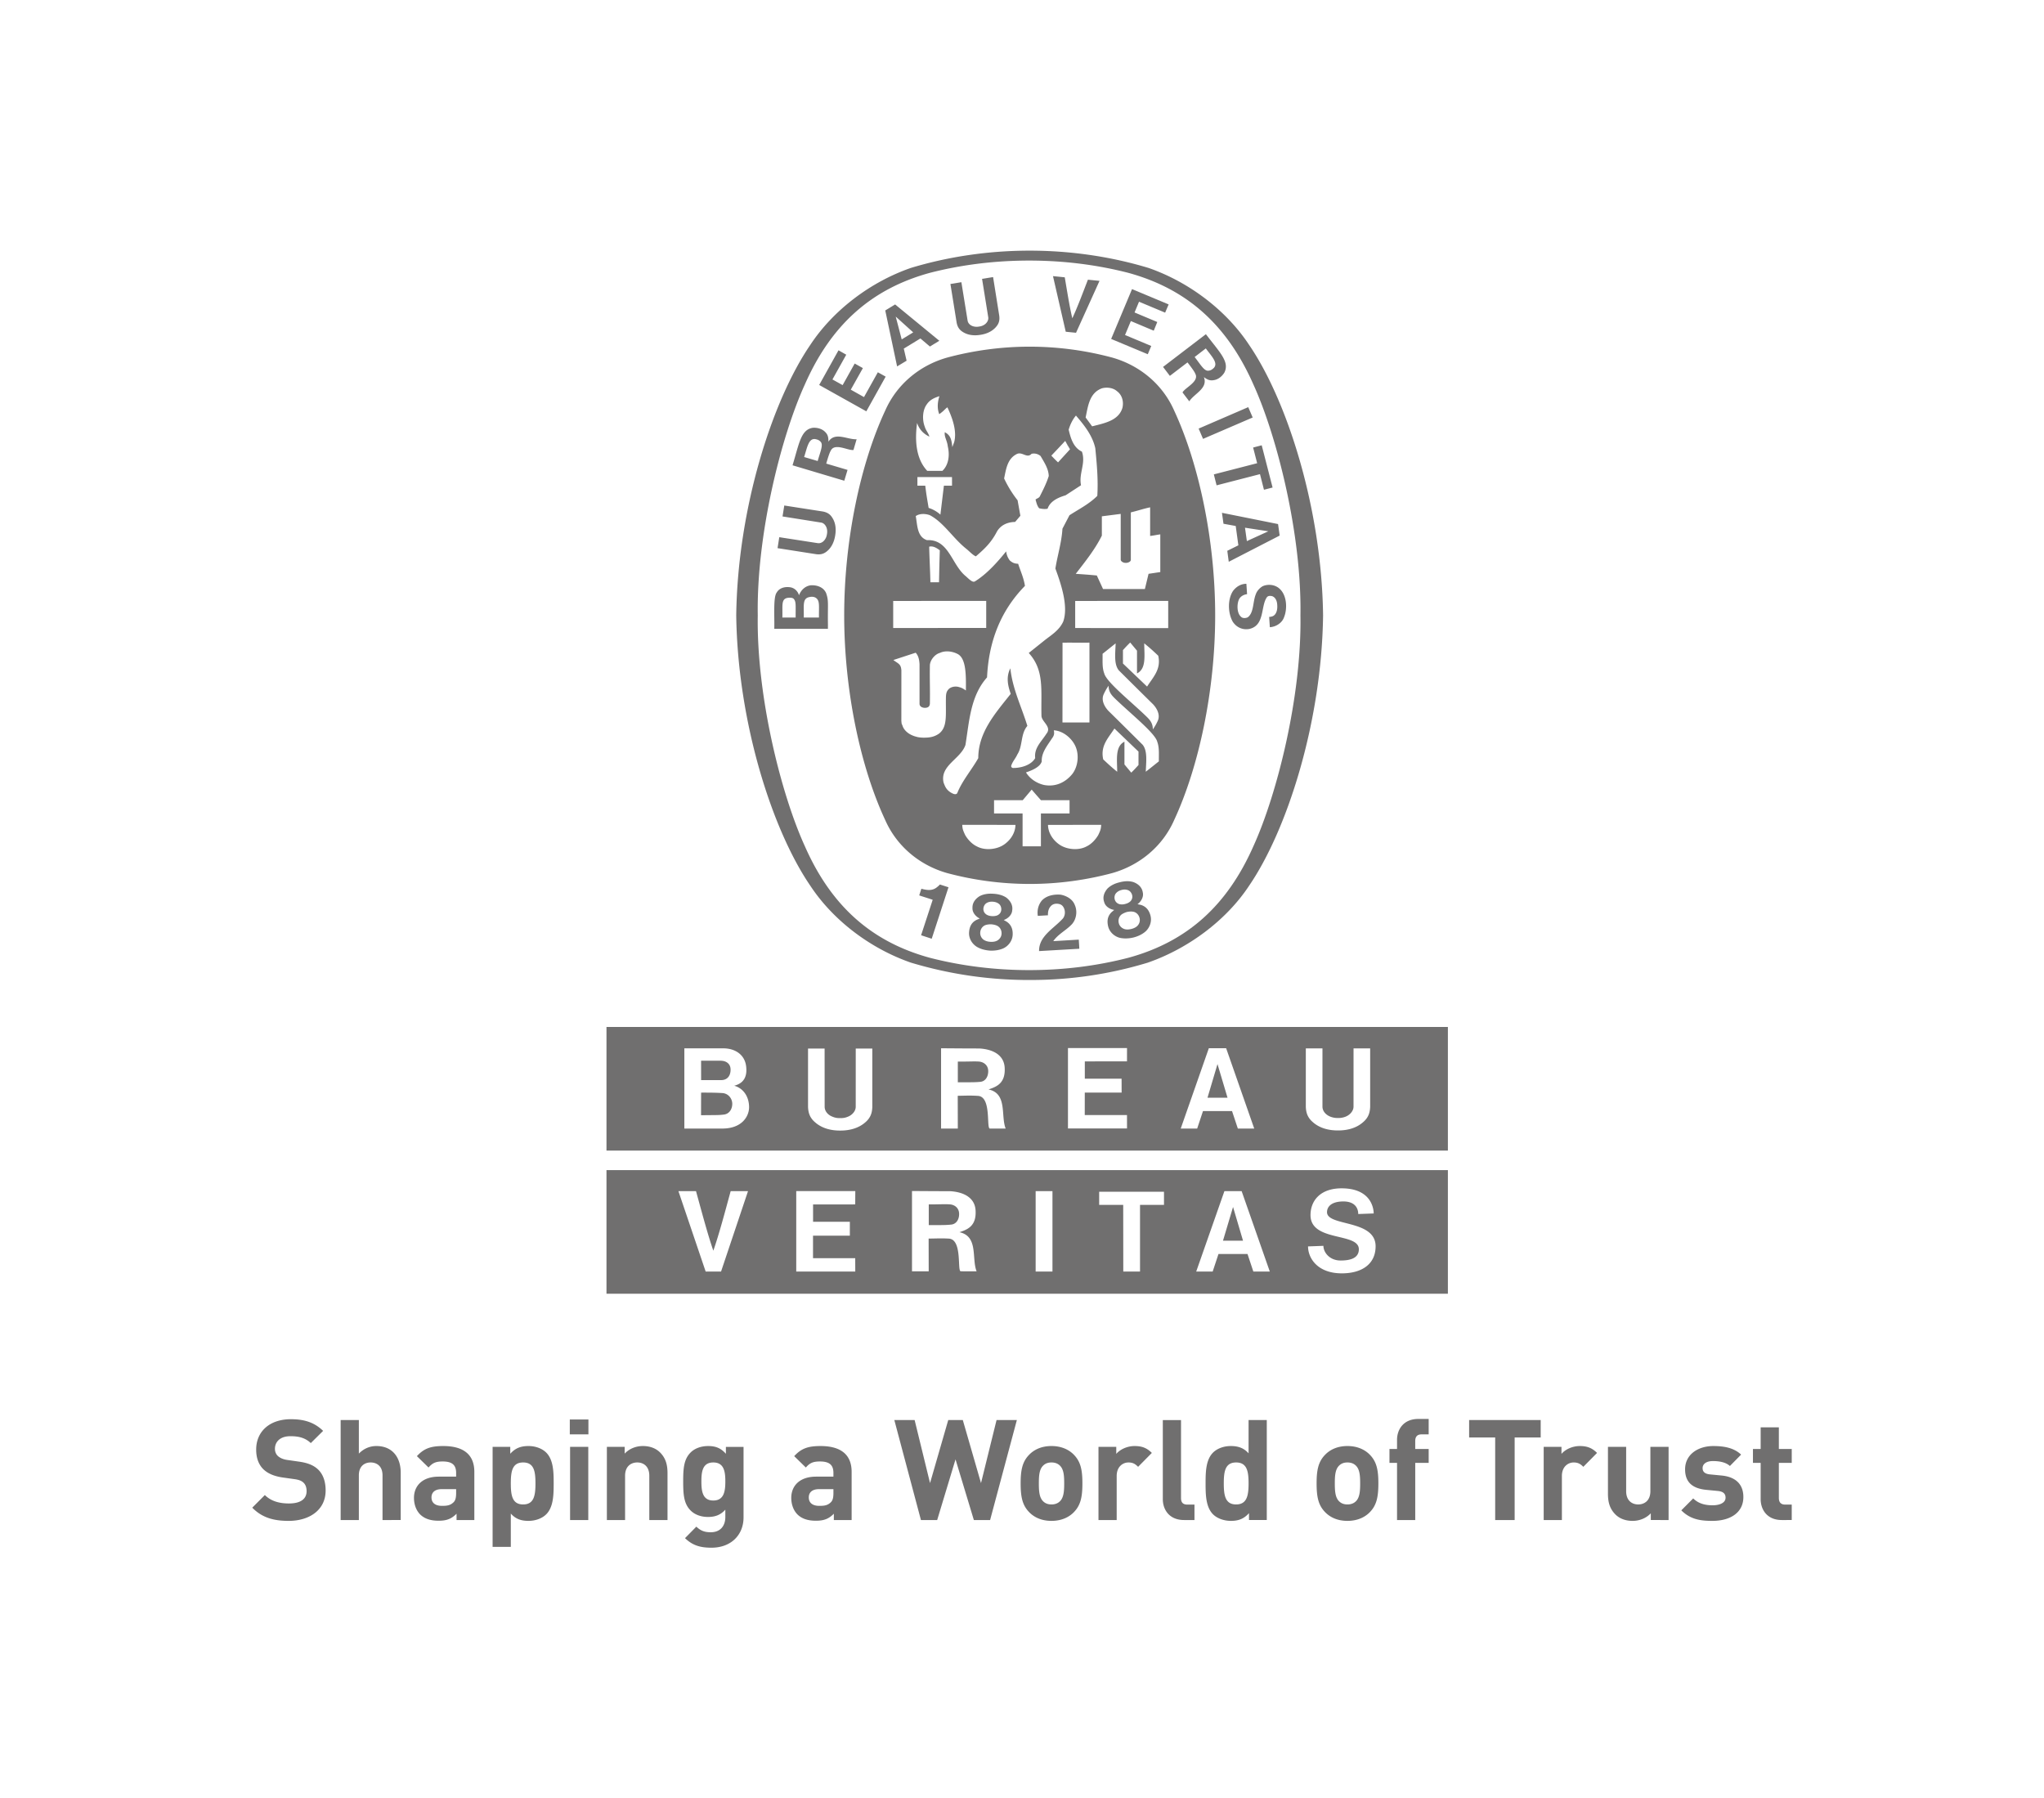 <svg xmlns="http://www.w3.org/2000/svg" width="499.559" height="439.5"><path fill="#706F6F" d="M222.605 65.485c.34-.117-.346.105 0 0m0 0c.064-.02-.059.015 0 0"/><path fill="#706F6F" d="M251.656 239.501h-.217c-10.03 0-19.698-1.5-28.834-4.25-9.826-3.418-18.932-10.246-24.563-18.787-9.306-13.598-17.742-39.879-18.105-66.047v-.078c.363-26.168 8.801-52.449 18.105-66.055 5.631-8.531 14.735-15.387 24.563-18.801 9.136-2.766 19.015-4.227 29.051-4.227 10.027 0 19.906 1.461 29.054 4.227 9.819 3.414 18.938 10.27 24.573 18.801 9.293 13.605 17.73 39.887 18.082 66.055v.078c-.352 26.168-8.789 52.449-18.082 66.047-5.637 8.541-14.965 15.395-24.784 18.805a97.978 97.978 0 01-28.638 4.229h-.205v.003zm66.176-89.124c.322-19.711-5.684-43.631-11.473-56.357-6.416-14.563-16.207-23.406-30.598-27.34-7.74-1.988-15.873-3-24.229-3-8.351 0-16.529 1.012-24.271 3-14.379 3.934-24.182 12.777-30.58 27.34-5.801 12.727-11.801 36.646-11.483 56.357-.316 19.711 5.684 43.635 11.483 56.367 6.398 14.552 16.201 23.401 30.58 27.33 7.74 1.993 15.92 3.01 24.271 3.01 8.356 0 16.489-1.017 24.229-3.01 14.391-3.929 24.182-12.775 30.598-27.33 5.791-12.732 11.797-36.656 11.473-56.367zm-56.319-40.572c-.961-1.613-.176-.174-1.172-2.051"/><path fill="#706F6F" d="M253.953 232.433c-.064-3.607 3.465-5.428 5.686-7.818.604-.574.826-1.723.398-2.668-.271-.594-.65-.887-1.148-1.01-.772-.176-1.43-.061-1.928.369-.687.645-.873 1.48-.838 2.379l-2.48.145c-.211-1.367.129-2.692.963-3.729 1.154-1.23 2.883-1.57 4.57-1.459 1.342.223 2.912 1.031 3.469 2.438.715 1.524.476 3.489-.656 4.778-1.459 1.552-3.356 2.397-4.569 4.147l6.233-.371c.054.763.105 1.521.136 2.229l-9.836.57zm-22.137-15.593l-.041.117-4.061 12.46-2.596-.854 2.789-8.52.04-.146c-1.036-.367-2.284-.721-3.286-1.074l.526-1.621c1.313.348 2.66.574 3.81-.379.416-.328.485-.414.715-.66l2.104.677zm49.361 6.908c-.328-1.228-1.014-2.213-2.379-2.605l-.791-.17c.813-.574 1.563-1.736 1.295-2.859-.193-1.284-1.119-2.098-2.285-2.538-1.02-.32-2.215-.264-3.346.041-1.148.258-2.215.768-2.988 1.524-.813.932-1.26 2.08-.82 3.305.275 1.123 1.478 1.795 2.455 1.932l-.614.517c-1.037.996-1.166 2.172-.892 3.414.299 1.379 1.412 2.461 2.76 2.858 1.009.254 2.232.234 3.429-.047 1.194-.297 2.285-.844 3.059-1.559 1.006-.985 1.486-2.442 1.117-3.813zm-8.578-3.56c-.315-.535-.315-1.449.246-1.988.316-.34.785-.58 1.289-.703.492-.135 1.031-.137 1.477.023.732.223 1.148 1.027 1.138 1.652-.013.48-.224.861-.533 1.154-.316.287-.769.492-1.236.6a2.87 2.87 0 01-1.358.046c-.419-.123-.789-.357-1.023-.784zm5.449 6.011c-.328.385-.92.682-1.56.834-.645.159-1.301.18-1.77-.017-.645-.244-1.09-.738-1.254-1.31-.246-.856 0-1.758.721-2.27a4.71 4.71 0 011.267-.563c.504-.103 1.014-.133 1.377-.078.896.104 1.528.789 1.705 1.652a2 2 0 01-.486 1.752zm-30.547 2.228c.053-1.262-.306-2.414-1.488-3.191l-.703-.398c.938-.301 1.998-1.182 2.074-2.342.205-1.289-.445-2.344-1.418-3.117-.885-.604-2.027-.896-3.205-.955-1.172-.09-2.35.076-3.299.566-1.066.646-1.834 1.619-1.787 2.914-.059 1.152.885 2.16 1.787 2.574l-.75.314c-1.295.631-1.771 1.723-1.863 2.99-.123 1.414.615 2.766 1.787 3.543.873.565 2.057.905 3.287.991 1.213.067 2.426-.142 3.381-.59 1.254-.631 2.139-1.883 2.197-3.299zm-7.125-5.946c-.135-.606.141-1.483.832-1.832.387-.229.926-.321 1.43-.28.516.028 1.031.182 1.4.457.645.422.803 1.327.598 1.918-.146.469-.475.75-.855.948-.393.168-.872.229-1.354.197-.48-.021-.949-.144-1.313-.365-.351-.232-.65-.569-.738-1.043zm3.411 7.352c-.429.268-1.084.385-1.74.336-.656-.033-1.283-.234-1.683-.535a2.023 2.023 0 01-.797-1.645c.019-.875.521-1.662 1.365-1.935a4.157 4.157 0 011.371-.156c.504.039 1.008.158 1.342.319.814.375 1.219 1.212 1.131 2.101-.052.578-.409 1.161-.989 1.515zm62.374-127.801l-12.134 5.226-1.078-2.515 12.123-5.239zM260.47 81.073l-3.117-13.592 2.877.289c.574 3.363 1.166 7.176 1.847 10.012 1.241-2.645 2.584-6.258 3.813-9.426l2.836.281-5.742 12.691-2.514-.255zm-51.582 7.771l-2.947 5.274-2.49-1.383 3.375-6.051-1.893-1.074-4.723 8.473 11.52 6.441 4.728-8.481-1.91-1.066-3.386 6.066-3.229-1.812 2.959-5.273zm-6.984 56.102c-.627-1.424-2.155-1.986-3.731-1.91-1.33.168-2.338 1.066-2.906 2.438-.199-.803-.955-1.805-2.221-1.963-1.324-.162-2.596.199-3.229 1.318-.873 1.113-.491 6.023-.58 8.854l13.107-.012.006-.955c-.077-5.216.228-5.848-.446-7.77zm-7.447 5.976h-3.246c.1-3.016-.394-4.641 1.459-4.834 1.096-.082 1.389.158 1.641.826.21.674.146 1.389.146 4.008zm5.695-.004l-3.686.004h-.023c.064-2.93-.393-4.658 1.354-4.998.608-.164 1.358-.1 1.811.357.749.723.52 1.923.544 4.637zm106.115-41.546l2.098-.547 2.66 10.322-2.11.541-.972-3.813-10.606 2.735-.673-2.674 10.587-2.732zM239.65 81.823c1.465-.223 2.849-.834 3.779-1.924.797-.902.914-1.77.791-2.738l-1.506-9.445-2.695.432 1.519 9.439c.088.711-.404 1.445-1.037 1.809-.353.227-.763.352-1.201.41a3.075 3.075 0 01-1.254-.012c-.715-.145-1.4-.621-1.553-1.395l-1.529-9.432-2.678.436 1.518 9.432c.188.961.568 1.746 1.617 2.357 1.213.738 2.719.887 4.195.633l.034-.002zm72.711 46.254l-13.711-2.752.375 2.676 2.988.545.649 4.723-2.707 1.342.357 2.684 12.445-6.406-.396-2.812zm-7.623 4.162l-.457-3.271 5.695.871h.018l-.012.006h.023-.029l-5.238 2.394zm5.642 18.519l.246-.041.299-.076.217-.088c.873-.469 1.078-1.629 1.025-2.566-.023-.955-.322-1.922-1.214-2.279-.469-.123-1.049-.164-1.364.316-1.494 2.207-.457 6.879-4.295 7.693-1.677.287-3.146-.451-4.015-1.791-1.188-2.113-1.283-5.439.076-7.508.82-1.07 1.928-1.734 3.264-1.746l.17 2.535c-.825.107-1.635.527-2.01 1.344-.551 1.32-.428 3.422.551 4.199.363.4 1.173.348 1.617.113 1.529-1.096 1.219-3.826 1.986-5.656.252-.777.979-1.563 1.693-1.957 1.354-.582 3.088-.371 4.178.699 1.758 1.66 1.834 4.914 1.024 6.885-.457 1.371-1.95 2.361-3.479 2.449l-.164-2.52.195-.005zm-106.25-19.939c.246-1.477.1-2.99-.65-4.189-.604-1.049-1.395-1.426-2.367-1.623l-9.434-1.467-.428 2.674 9.444 1.5c.709.105 1.248.83 1.396 1.533.1.4.1.834.022 1.27-.059.426-.188.848-.415 1.199-.363.617-1.021 1.125-1.806 1.027l-9.434-1.461-.422 2.68 9.444 1.48c.974.117 1.834-.004 2.736-.809 1.084-.926 1.682-2.32 1.91-3.785v-.029h.004zm14.643-56.416l-2.414 1.469 2.896 13.676 2.32-1.395-.687-2.957 4.066-2.48 2.319 1.969 2.304-1.406-10.804-8.876zm1.605 8.543l-1.459-5.564-.012-.023.012.01-.006-.023.012.031 4.266 3.852-2.813 1.717zm62.463-4.25l-5.554-2.332 1.095-2.627 6.381 2.672.856-2.014-8.948-3.74-5.103 12.178 8.953 3.738.85-2.02-6.411-2.681 1.424-3.405 5.596 2.352zm-80.369 29.246c-.006-.902-.053-1.652-.803-2.377-.721-.752-1.875-1.092-3.006-1.018-2.941.449-3.328 3.82-4.963 9.168l12.645 3.77.797-2.645-5.004-1.482-.199-.057c.334-1.223.832-2.762 1.072-3.096.902-2.086 4.254-.041 5.578-.232l.772-2.625c-2.248.125-5.278-1.894-6.889.594zm-2.625 4.725l-3.316-.975c.732-2.25 1.056-4.523 2.638-4.395.645.109 1.084.281 1.453.742.614.76-.177 2.454-.775 4.628zm94.877-30.995l-10.471 8 1.664 2.188 4.137-3.158.182-.127c.773.988 1.74 2.293 1.857 2.684 1.166 1.965-2.484 3.457-3.082 4.652l1.652 2.168c1.225-1.91 4.641-3.156 3.567-5.92.738.537 1.377.939 2.408.748 1.037-.145 1.992-.871 2.596-1.84 1.355-2.645-1.135-4.942-4.51-9.395zm1.981 8.203c-.463.453-.851.699-1.447.725-.996.049-1.887-1.584-3.287-3.35l2.73-2.098c1.406 1.909 3.046 3.515 2.004 4.723zm-9.75 10.438c-2.783-6.328-8.326-10.984-15.082-12.914a77.882 77.882 0 00-20.105-2.676h-.217c-6.891 0-13.764.965-20.109 2.676-6.756 1.93-12.287 6.586-15.082 12.914-6.069 13-10.037 31.691-10.037 50.064 0 18.385 3.968 37.066 10.037 50.063 2.795 6.326 8.326 10.992 15.082 12.92a78.1 78.1 0 0020.109 2.666h.217c6.887 0 13.767-.959 20.105-2.666 6.756-1.928 12.299-6.594 15.082-12.92 6.053-12.996 10.037-31.678 10.037-50.063 0-18.373-3.985-37.064-10.037-50.064zm-11.666 37.244c.188.006 1.071-.182 1.09-.738v-11.602c1.6-.373 3.211-.92 4.717-1.229v6.994c.914-.105 1.365-.223 2.484-.393v9.217l-2.871.432-.896 3.717h-10.225l-1.523-3.311c-2.479-.229-2.653-.229-5.149-.406 2.344-3.021 4.752-6.031 6.381-9.34v-4.715l4.611-.59v11.178c0 .389.567.785 1.143.785l.238.001zm-6.006-42.646c1.147-.332 2.713-.188 3.686.676 1.307.945 1.688 2.547 1.371 4.035-.914 3.215-4.506 3.813-7.418 4.574l-1.594-2.168c.591-2.77.908-5.969 3.955-7.117zm-8.942 12.843l1.172 2.051-2.924 3.199c-.791-.758-.855-.83-1.642-1.652 1.508-1.578 1.654-1.742 3.394-3.598zm-36.207-4.363l.006-.016c.516 1.52 1.478 2.609 3 3.332-.176-.813-.885-1.543-1.113-2.395-.662-1.668-.598-4.045.486-5.496.768-1.141 1.875-1.609 3.088-1.996-.463 1.375-.604 3.012-.041 4.402.797-.602.838-.641 1.453-1.238.229-.223.334-.293.533-.445 1.131 2.406 2.401 5.719 1.658 8.523l-.457 1.203c-.183-1.979-.504-2.926-1.834-3.641-.177 1.148.563 1.977.731 3.477.545 2.324.117 4.629-1.317 5.969h-3.709c-2.835-3.027-3.029-7.573-2.484-11.679zm8.543 15.301h-1.986l-.854 7.082a7.805 7.805 0 00-2.877-1.648c-.504-3.008-.551-3.223-.826-5.434h-1.916v-2.102c3.305-.012 5.139.004 8.455.004l.004 2.098zm-14.379 28.176l22.734-.012v6.605l-22.734.02v-6.613zm8.795-13.262c.949-.256 1.869.336 2.596.883-.11 3.832-.11 3.789-.192 7.813h-2.109l-.012-.645c-.084-3.045-.212-5.043-.283-8.051zm2.42 45.67c-1.324.926-2.549 1.006-3.85 1.002-.422-.006-1.179-.064-1.611-.199-.979-.246-2.367-.773-3.199-2.098l-.164-.311-.146-.398-.183-.422-.069-.666.006-12.352c-.111-1.555-.691-1.584-1.957-2.527l.451-.152 5.004-1.637c.709.777.873 1.771.938 2.801v9.652c-.012.627.533.984 1.254 1.021.855 0 1.207-.322 1.277-1.002.064-4.324-.07-5.537 0-9.467.111-1.32 1.289-2.641 2.402-2.943 1.389-.662 3.063-.404 4.301.211 2.231 1.053 2.121 5.414 2.098 8.953-.873-.574-1.014-.645-1.887-.885-.762-.164-1.6-.018-2.191.434-.721.66-.797 1.301-.809 2.455-.059 4.094.392 6.913-1.665 8.53zm2.813 14.379c-1.084-.715-1.336-1.418-1.718-2.408-.92-4.195 4.148-5.701 5.351-9.188.942-5.83 1.225-11.971 5.278-16.512.398-8.561 3.171-16.137 9.259-22.359-.287-1.934-1.078-3.605-1.658-5.406-.797-.031-1.336-.184-2.058-.824-.526-.748-.743-1.305-.879-2.207-2.121 2.629-4.746 5.566-7.635 7.342-.526.299-1.201-.328-2.168-1.225-3.545-2.805-4.143-9.135-9.545-8.859-2.455-.824-2.338-3.715-2.742-5.877.908-.666 2.392-.633 3.48-.209 3.375 1.805 5.625 5.605 8.807 8.148.851.68 1.617 1.57 2.402 1.898 2.092-1.801 3.762-3.346 5.186-6.123.979-1.584 2.607-2.264 4.412-2.287l1.283-1.512-.68-3.781a27.433 27.433 0 01-3.293-5.336c.463-2.164.743-4.688 2.936-5.883 1.437-.891 2.602 1.137 3.779-.148.854-.176 1.6.059 2.199.547.891 1.549 1.938 3.086 1.997 4.887-.545 1.748-1.37 3.367-2.198 5.004-.188.355-.691.473-1.031.738.205.738.381 1.559.891 2.145.652.137 1.273.25 2.054.109.633-1.912 2.688-2.77 4.405-3.285l3.769-2.457c-.604-2.859 1.229-5.371.211-8.217-2.156-1.02-2.771-3.445-3.234-5.357.347-1.18.926-2.447 1.781-3.455l.123.15c2.063 2.391 3.949 4.855 4.604 7.828.369 3.797.738 7.688.492 11.65-2.039 2.029-4.494 3.232-6.803 4.736l-1.717 3.291c-.205 3.396-1.201 6.451-1.724 9.738 1.466 3.973 3.199 9.264 1.923 12.938-.984 2.191-3.041 3.387-4.57 4.605l-3.863 3.088c3.881 4.266 2.943 9.105 3.107 15.293-.041 1.494 2.637 2.736 1.213 4.441-1.195 1.91-3.056 3.457-2.744 5.965-1.189 1.996-4.021 2.422-5.367 2.402a.476.476 0 01-.51-.486c.281-1.025 1.078-1.828 1.5-2.801 1.383-2.111.75-5.027 2.461-6.99-1.406-4.6-3.539-8.859-4.125-13.764l-.035-.314c-1.154 2.254-.516 4.465.088 6.244-3.803 4.795-7.928 9.404-7.928 15.709-1.629 2.889-3.938 5.52-5.146 8.574-.396.515-1.157.069-1.62-.2zm25.226-15.17c2.227.1 4.477 1.951 5.344 4.025.885 2.121.539 4.893-.832 6.658-1.711 2.078-4.084 3.18-6.85 2.682-1.742-.385-3.459-1.447-4.461-3.08 1.424-.477 3.451-1.297 3.852-2.68-.104-2.156 1.377-3.883 2.479-5.602.562-.741.632-1.191.468-2.003zm2.115-1.914l.018-19.504c2.789-.039 3.687.037 6.58-.016v19.52h-6.598zm-14.175 29.763c-1.806 1.307-4.8 1.611-6.798.492-1.147-.551-2.18-1.664-2.807-2.754-.475-1.043-.668-1.406-.709-2.484 4.752 0 7.963 0 13.002.006-.028 1.805-1.048 3.569-2.688 4.74zm8.908.493h-4.479v-8.033l-6.974.006v-3.234h7.003l2.196-2.596c1.066 1.246 1.154 1.336 2.265 2.596h6.989v3.234l-7.002-.006.002 8.033zm14.016-2.754c-.64 1.09-1.652 2.203-2.808 2.754-1.991 1.119-4.998.814-6.791-.492-1.635-1.172-2.659-2.936-2.684-4.74 5.039-.006 8.227-.006 12.996-.006-.051 1.078-.227 1.441-.713 2.484zm1.054-44.295c1.066-.828 1.928-1.549 3.199-2.545-.094 2.529-.445 5.098.772 6.6 2.988 2.969 5.689 5.652 8.373 8.289 1.002 1.078 1.793 2.621 1.144 4.047a12.4 12.4 0 01-1.201 2.086c0-1.387-.598-2.189-1.389-2.975-3.656-3.586-9.979-8.584-10.488-10.709-.55-1.42-.375-3.143-.41-4.793zm10.184-2.557c1.396 1.143 2.099 1.775 3.423 3.033.75 3.324-1.242 5.207-2.73 7.539l-5.895-5.633v-3.281c.702-.768.948-1.051 1.77-1.855l1.664 2v5.547c2.342-1.139 1.768-4.467 1.768-7.35zm-1.401 29.742c-.703.773-.949 1.057-1.771 1.863l-1.664-1.998v-5.563c-2.338 1.148-1.774 4.467-1.774 7.348-1.383-1.129-2.08-1.771-3.41-3.021-.75-3.322 1.229-5.209 2.736-7.547l5.883 5.637v3.281zm4.975-.896c-1.055.838-1.928 1.551-3.199 2.537.095-2.525.451-5.098-.768-6.596-2.982-2.957-5.684-5.65-8.373-8.287-.996-1.078-1.799-2.623-1.143-4.049.311-.686.737-1.461 1.2-2.08 0 1.389.609 2.18 1.396 2.965 3.656 3.586 9.979 8.59 10.488 10.709.546 1.432.376 3.137.399 4.801zm2.285-32.555l-22.734-.031v-6.613l22.734-.012v6.656zm12.047 106.54l-.006-.023v.035l-2.438 8.205h4.893l-2.449-8.205v-.012zm-58.285-.617c-1.153-.09-3.252.043-5.18 0v5.063c3.768.01 4.342-.002 5.514-.108 1.166-.117 1.916-1.173 1.916-2.613-.012-1.451-1.078-2.229-2.25-2.342zm-63.018 4.531c1.43 0 2.297-.969 2.297-2.555 0-1.511-1.148-2.181-2.449-2.181h-4.758l.006 4.733h4.904v.003zm.282 3.166c-1.939-.119-3.738-.107-5.187-.107v.035l-.018 5.492c4.043-.051 4.184 0 5.565-.16 1.406-.164 2.068-1.41 2.068-2.633s-.905-2.531-2.428-2.627zm-28.313-16.147v30.209h205.643v-30.209H148.226zm28.313 24.821h-9.281v-19.605c3.938.012 6.229 0 9.486 0 3.022 0 5.407 1.641 5.637 4.641.205 2.074-.445 3.871-2.937 4.496 2.203.609 3.621 2.621 3.634 5.229.011 2.224-1.717 5.239-6.539 5.239zm36.656-5.287c-.047 1.467-.422 2.705-1.805 3.846-1.617 1.381-3.809 1.943-6.012 1.934h-.06c-2.215.011-4.395-.553-6.006-1.934-1.395-1.141-1.764-2.379-1.828-3.846v-14.271h4.05l.012 14.271c.035 1.166.926 2.033 1.951 2.404a4.101 4.101 0 001.852.32 4.073 4.073 0 001.846-.32c1.021-.371 1.929-1.34 1.945-2.404l.006-14.271h4.049v14.271zm28.74 5.294c-.932-.008.451-7.791-2.918-7.992-1.887-.125-3.07-.045-4.945-.021l.019 8.013H230v-19.629c3.756.026 5.912.051 9.28.051 3.035.147 6.06 1.367 6.265 4.664.229 3.813-1.928 4.688-3.949 5.345 4.682 1.004 2.947 6.467 4.195 9.569h-3.856zm32.182-12.187l.012 3.397h-9.006l-.006 5.488h10.323l.006 3.266h-14.432v-19.641h14.432l-.006 3.247-10.307.011v4.224l8.984.008zm28.417 12.187l-1.424-4.285h-7.096l-1.424 4.285h-4.021l6.873-19.638h4.23l6.866 19.638h-4.004zm32.338-5.319c-.063 1.461-.434 2.698-1.827 3.836-1.611 1.391-3.798 1.948-6.013 1.938h-.053c-2.203.012-4.395-.547-6.012-1.938-1.383-1.138-1.765-2.375-1.822-3.836v-14.281h4.066v14.281c.034 1.164.938 2.02 1.938 2.409a4.675 4.675 0 001.863.32 4.592 4.592 0 001.846-.32c1.014-.391 1.928-1.353 1.945-2.409l.006-14.281h4.061l.002 14.281zm-102.699 23.847c-1.154-.105-3.264.027-5.18 0v5.059c3.743.012 4.33-.004 5.495-.125 1.16-.117 1.935-1.16 1.923-2.602-.011-1.453-1.078-2.246-2.238-2.332zm69.195.614l-.006.022-.006-.022v.035l-2.455 8.223h4.898l-2.433-8.223.002-.035zm-153.142-8.997v30.217h205.643v-30.217H148.226zm28.002 24.793h-3.762l-6.656-19.646 4.295-.008c1.359 4.905 2.813 10.448 4.236 14.555 1.436-4.104 2.895-9.647 4.236-14.547l4.241-.008-6.59 19.654zm31.477-12.156v3.395l-9-.008v5.5h10.313l.012 3.266h-14.426v-19.652h14.433l-.019 3.25-10.301.009v4.233l8.988.007zm27.111 12.097c-.92 0 .451-7.78-2.912-7.991-1.893-.105-3.069-.021-4.944-.005l.018 7.996h-4.084v-19.621c3.75.022 5.906.044 9.287.044 3.029.159 6.053 1.379 6.252 4.68.234 3.811-1.928 4.684-3.943 5.34 4.683 1.014 2.937 6.463 4.195 9.559l-3.869-.002zm22.408.059h-4.109v-19.652h4.109v19.652zm27.258-16.296h-5.858v16.297h-4.09l-.019-16.297-5.877.004v-3.209h15.844v3.205zm21.838 16.296l-1.424-4.285H297.8l-1.418 4.285h-4.025l6.891-19.646h4.214l6.879 19.646h-4.021zm21.632.441c-5.965 0-8.262-3.728-8.262-6.584l3.756-.14c0 1.56 1.472 3.587 4.207 3.587 2.109 0 4.453-.445 4.453-2.75 0-4.173-11.813-1.728-11.813-8.349 0-3.527 2.401-6.543 7.594-6.543 7.201 0 7.846 4.887 7.846 6.141l-3.779.138c0-1.601-.973-3.073-3.627-3.073-2.883 0-4.002 1.254-4.002 2.625 0 3.53 11.877 1.719 11.877 8.336 0 4.388-3.416 6.612-8.25 6.612zM70.549 371.687c-3.696 0-6.503-.789-8.898-3.227l3.08-3.088c1.54 1.543 3.628 2.059 5.888 2.059 2.807 0 4.313-1.064 4.313-3.02 0-.857-.239-1.578-.753-2.06-.479-.446-1.026-.688-2.156-.858l-2.942-.412c-2.088-.31-3.628-.961-4.724-2.023-1.164-1.168-1.746-2.746-1.746-4.805 0-4.357 3.219-7.412 8.488-7.412 3.354 0 5.784.822 7.872 2.848l-3.012 2.986c-1.54-1.477-3.39-1.682-4.997-1.682-2.533 0-3.766 1.405-3.766 3.088 0 .617.205 1.27.72 1.75.479.446 1.266.824 2.259.961l2.875.412c2.225.309 3.628.926 4.654 1.887 1.301 1.236 1.883 3.021 1.883 5.182-.002 4.736-3.938 7.414-9.038 7.414zm22.941-.208v-10.912c0-2.366-1.507-3.157-2.909-3.157-1.403 0-2.875.823-2.875 3.157v10.912h-4.449v-24.435h4.449v8.201c1.197-1.233 2.704-1.852 4.277-1.852 3.901 0 5.955 2.744 5.955 6.52v11.564l-4.448.002zm18.094 0v-1.543c-1.198 1.201-2.328 1.715-4.381 1.715-2.021 0-3.491-.514-4.554-1.577-.958-.996-1.472-2.439-1.472-4.017 0-2.849 1.951-5.183 6.093-5.183h4.21v-.893c0-1.955-.959-2.814-3.319-2.814-1.711 0-2.498.412-3.424 1.478l-2.841-2.778c1.746-1.923 3.457-2.472 6.436-2.472 4.997 0 7.599 2.127 7.599 6.313v11.771h-4.347zm-.102-7.548h-3.524c-1.608 0-2.499.754-2.499 2.023 0 1.235.82 2.061 2.566 2.061 1.231 0 2.021-.104 2.808-.859.479-.445.649-1.166.649-2.264v-.961zm22.023 6.143c-.993.993-2.603 1.612-4.347 1.612-1.814 0-3.149-.479-4.313-1.785v8.134h-4.449V353.6h4.313v1.683c1.23-1.373 2.565-1.888 4.449-1.888 1.744 0 3.354.617 4.347 1.61 1.779 1.785 1.813 4.841 1.813 7.517.001 2.679-.033 5.767-1.813 7.552zm-5.647-12.664c-2.67 0-3.012 2.196-3.012 5.112 0 2.918.342 5.147 3.012 5.147s3.013-2.229 3.013-5.147c-.001-2.916-.343-5.112-3.013-5.112zm11.403-6.864v-3.637h4.552v3.637h-4.552zm.069 20.933V353.6h4.448v17.879h-4.448zm19.363 0v-10.81c0-2.438-1.54-3.262-2.942-3.262-1.403 0-2.979.824-2.979 3.262v10.81h-4.449V353.6h4.348v1.646c1.163-1.233 2.806-1.852 4.449-1.852 1.778 0 3.217.582 4.209 1.578 1.438 1.441 1.813 3.123 1.813 5.078v11.428l-4.449.001zm15.195 6.763c-2.738 0-4.62-.552-6.469-2.334l2.771-2.814c.992.961 1.985 1.373 3.491 1.373 2.669 0 3.594-1.889 3.594-3.707v-1.818c-1.164 1.305-2.499 1.785-4.243 1.785-1.745 0-3.253-.584-4.244-1.58-1.678-1.68-1.813-3.98-1.813-7.104 0-3.121.137-5.388 1.813-7.068.991-.996 2.532-1.578 4.277-1.578 1.884 0 3.114.514 4.348 1.887v-1.682h4.313v17.227c0 4.29-3.046 7.413-7.838 7.413zm.445-20.832c-2.637 0-2.909 2.266-2.909 4.633 0 2.369.272 4.668 2.909 4.668 2.635 0 2.942-2.299 2.942-4.668.002-2.368-.307-4.633-2.942-4.633zm29.462 14.069v-1.543c-1.197 1.201-2.327 1.715-4.381 1.715-2.021 0-3.491-.514-4.553-1.577-.958-.996-1.472-2.439-1.472-4.017 0-2.849 1.951-5.183 6.092-5.183h4.21v-.893c0-1.955-.958-2.814-3.319-2.814-1.711 0-2.498.412-3.422 1.478l-2.842-2.778c1.745-1.923 3.457-2.472 6.436-2.472 4.997 0 7.598 2.127 7.598 6.313v11.771h-4.347zm-.102-7.548h-3.524c-1.608 0-2.498.754-2.498 2.023 0 1.235.821 2.061 2.565 2.061 1.232 0 2.021-.104 2.808-.859.479-.445.649-1.166.649-2.264v-.961zm38.292 7.548h-3.97l-4.482-14.824-4.483 14.824h-3.971l-6.502-24.435h4.962l3.765 15.408 4.449-15.408h3.56l4.449 15.408 3.799-15.408h4.963l-6.539 24.435zm20.538-1.989c-1.094 1.168-2.907 2.196-5.542 2.196-2.637 0-4.416-1.028-5.512-2.196-1.608-1.683-2.02-3.705-2.02-6.968 0-3.226.41-5.25 2.02-6.933 1.096-1.166 2.875-2.194 5.512-2.194 2.635 0 4.448 1.028 5.542 2.194 1.609 1.683 2.021 3.707 2.021 6.933-.002 3.263-.412 5.286-2.021 6.968zm-3.455-11.289c-.513-.517-1.197-.791-2.087-.791-.891 0-1.541.274-2.055.791-.924.926-1.027 2.471-1.027 4.321 0 1.854.104 3.433 1.027 4.358.514.515 1.164.789 2.055.789.89 0 1.574-.274 2.087-.789.925-.928 1.025-2.506 1.025-4.358 0-1.851-.101-3.396-1.025-4.321zm19.09.273c-.685-.686-1.267-1.064-2.361-1.064-1.369 0-2.875 1.031-2.875 3.295v10.775h-4.449v-17.879h4.346v1.717c.857-1.029 2.568-1.922 4.484-1.922 1.746 0 2.979.445 4.209 1.682l-3.354 3.396zm11.24 13.005c-3.662 0-5.203-2.574-5.203-5.112v-19.32h4.449v19.047c0 1.063.445 1.613 1.574 1.613h1.713v3.772h-2.533zm15.861 0v-1.683c-1.232 1.373-2.533 1.89-4.416 1.89-1.746 0-3.389-.619-4.381-1.612-1.779-1.785-1.814-4.873-1.814-7.552 0-2.676.035-5.729 1.814-7.517.992-.993 2.602-1.61 4.348-1.61 1.813 0 3.182.479 4.346 1.783v-8.134h4.449v24.435h-4.346zm-3.148-14.069c-2.67 0-3.014 2.196-3.014 5.112 0 2.918.344 5.147 3.014 5.147 2.668 0 3.045-2.229 3.045-5.147 0-2.916-.377-5.112-3.045-5.112zm32.746 12.08c-1.094 1.168-2.908 2.196-5.543 2.196-2.637 0-4.416-1.028-5.512-2.196-1.607-1.683-2.021-3.705-2.021-6.968 0-3.226.412-5.25 2.021-6.933 1.096-1.166 2.875-2.194 5.512-2.194 2.635 0 4.449 1.028 5.543 2.194 1.609 1.683 2.021 3.707 2.021 6.933-.002 3.263-.412 5.286-2.021 6.968zm-3.455-11.289c-.514-.517-1.199-.791-2.088-.791-.891 0-1.541.274-2.055.791-.924.926-1.027 2.471-1.027 4.321 0 1.854.104 3.433 1.027 4.358.514.515 1.164.789 2.055.789.889 0 1.574-.274 2.088-.789.924-.928 1.025-2.506 1.025-4.358 0-1.851-.102-3.396-1.025-4.321zm14.486-.688v13.967h-4.449v-13.967h-1.848v-3.396h1.848v-2.229c0-2.541 1.574-5.113 5.201-5.113h2.533v3.772h-1.746c-1.062 0-1.539.584-1.539 1.613v1.957h3.285v3.396h-3.285zm24.297-6.211v20.178h-4.758v-20.178h-6.367v-4.256h17.49v4.256h-6.365zm16.783 7.172c-.685-.686-1.267-1.064-2.361-1.064-1.369 0-2.875 1.031-2.875 3.295v10.775h-4.449v-17.879h4.347v1.717c.856-1.029 2.567-1.922 4.483-1.922 1.746 0 2.979.445 4.209 1.682l-3.354 3.396zm16.492 13.005v-1.646c-1.162 1.233-2.806 1.854-4.449 1.854-1.779 0-3.217-.584-4.209-1.58-1.438-1.441-1.814-3.121-1.814-5.078v-11.428h4.449v10.811c0 2.437 1.541 3.26 2.943 3.26 1.403 0 2.979-.823 2.979-3.26v-10.811h4.449v17.879l-4.348-.001zm15.057.208c-2.807 0-5.34-.309-7.598-2.574l2.907-2.918c1.474 1.477 3.39 1.682 4.759 1.682 1.54 0 3.147-.514 3.147-1.852 0-.893-.479-1.512-1.883-1.648l-2.807-.272c-3.218-.312-5.201-1.717-5.201-5.013 0-3.704 3.252-5.694 6.879-5.694 2.772 0 5.1.479 6.811 2.093l-2.737 2.78c-1.025-.929-2.601-1.201-4.142-1.201-1.779 0-2.533.822-2.533 1.716 0 .651.275 1.407 1.851 1.545l2.807.272c3.523.345 5.306 2.231 5.306 5.252-.002 3.943-3.357 5.832-7.566 5.832zm16.961-.208c-3.627 0-5.168-2.574-5.168-5.112v-8.854h-1.883v-3.396h1.883v-5.285h4.449v5.285h3.147v3.396h-3.147v8.579c0 1.029.479 1.613 1.541 1.613h1.606v3.773l-2.428.001z"/></svg>